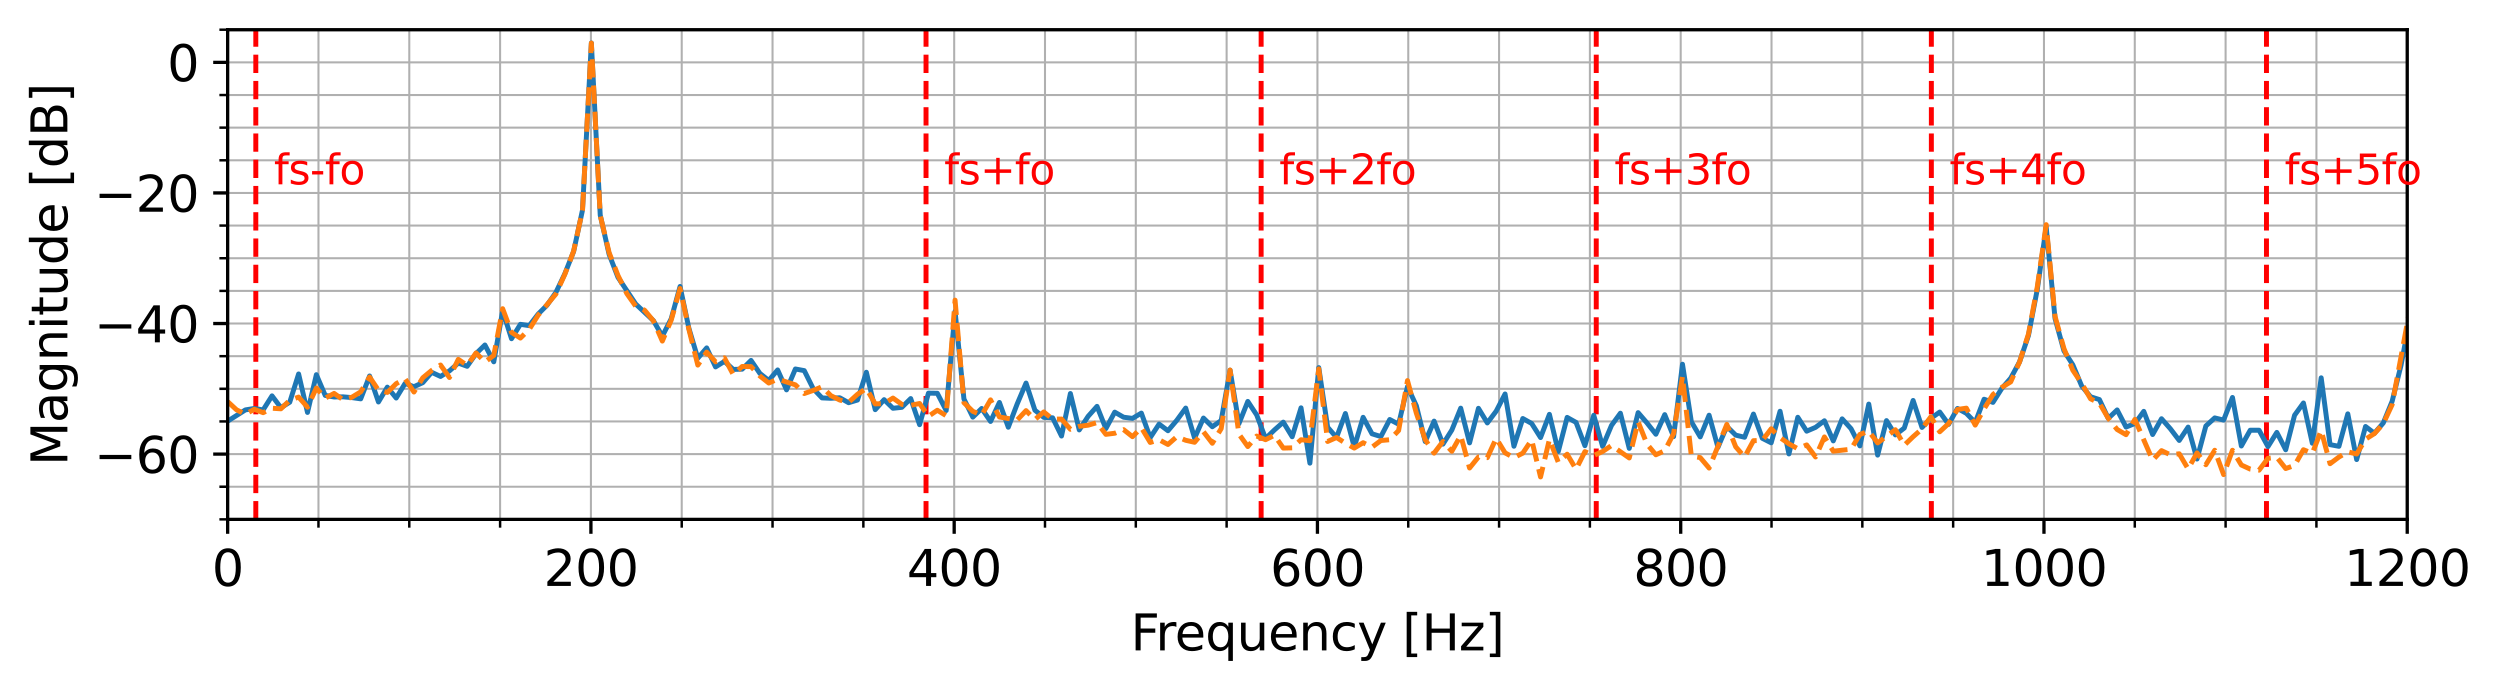 <?xml version="1.0" encoding="utf-8" standalone="no"?>
<!DOCTYPE svg PUBLIC "-//W3C//DTD SVG 1.1//EN"
  "http://www.w3.org/Graphics/SVG/1.1/DTD/svg11.dtd">
<svg xmlns:xlink="http://www.w3.org/1999/xlink" width="605.529pt" height="167.227pt" viewBox="0 0 605.529 167.227" xmlns="http://www.w3.org/2000/svg" version="1.1">
 <defs>
  <style type="text/css">*{stroke-linejoin: round; stroke-linecap: butt}</style>
 </defs>
 <g id="figure_1">
  <g id="patch_1">
   <path d="M 0 167.227 
L 605.529 167.227 
L 605.529 0 
L 0 0 
z
" style="fill: #ffffff"/>
  </g>
  <g id="axes_1">
   <g id="patch_2">
    <path d="M 55.139 125.8 
L 583.059 125.8 
L 583.059 7.2 
L 55.139 7.2 
z
" style="fill: #ffffff"/>
   </g>
   <g id="matplotlib.axis_1">
    <g id="xtick_1">
     <g id="line2d_1">
      <path d="M 55.139 125.8 
L 55.139 7.2 
" clip-path="url(#p6429cf2d68)" style="fill: none; stroke: #b0b0b0; stroke-width: 0.5; stroke-linecap: square"/>
     </g>
     <g id="line2d_2">
      <defs>
       <path id="m588769a117" d="M 0 0 
L 0 3.5 
" style="stroke: #000000; stroke-width: 0.8"/>
      </defs>
      <g>
       <use xlink:href="#m588769a117" x="55.139" y="125.8" style="stroke: #000000; stroke-width: 0.8"/>
      </g>
     </g>
     <g id="text_1">
      <!-- 0 -->
      <g transform="translate(51.322 141.918) scale(0.12 -0.12)">
       <defs>
        <path id="DejaVuSans-30" d="M 2034 4250 
Q 1547 4250 1301 3770 
Q 1056 3291 1056 2328 
Q 1056 1369 1301 889 
Q 1547 409 2034 409 
Q 2525 409 2770 889 
Q 3016 1369 3016 2328 
Q 3016 3291 2770 3770 
Q 2525 4250 2034 4250 
z
M 2034 4750 
Q 2819 4750 3233 4129 
Q 3647 3509 3647 2328 
Q 3647 1150 3233 529 
Q 2819 -91 2034 -91 
Q 1250 -91 836 529 
Q 422 1150 422 2328 
Q 422 3509 836 4129 
Q 1250 4750 2034 4750 
z
" transform="scale(0.016)"/>
       </defs>
       <use xlink:href="#DejaVuSans-30"/>
      </g>
     </g>
    </g>
    <g id="xtick_2">
     <g id="line2d_3">
      <path d="M 143.126 125.8 
L 143.126 7.2 
" clip-path="url(#p6429cf2d68)" style="fill: none; stroke: #b0b0b0; stroke-width: 0.5; stroke-linecap: square"/>
     </g>
     <g id="line2d_4">
      <g>
       <use xlink:href="#m588769a117" x="143.126" y="125.8" style="stroke: #000000; stroke-width: 0.8"/>
      </g>
     </g>
     <g id="text_2">
      <!-- 200 -->
      <g transform="translate(131.674 141.918) scale(0.12 -0.12)">
       <defs>
        <path id="DejaVuSans-32" d="M 1228 531 
L 3431 531 
L 3431 0 
L 469 0 
L 469 531 
Q 828 903 1448 1529 
Q 2069 2156 2228 2338 
Q 2531 2678 2651 2914 
Q 2772 3150 2772 3378 
Q 2772 3750 2511 3984 
Q 2250 4219 1831 4219 
Q 1534 4219 1204 4116 
Q 875 4013 500 3803 
L 500 4441 
Q 881 4594 1212 4672 
Q 1544 4750 1819 4750 
Q 2544 4750 2975 4387 
Q 3406 4025 3406 3419 
Q 3406 3131 3298 2873 
Q 3191 2616 2906 2266 
Q 2828 2175 2409 1742 
Q 1991 1309 1228 531 
z
" transform="scale(0.016)"/>
       </defs>
       <use xlink:href="#DejaVuSans-32"/>
       <use xlink:href="#DejaVuSans-30" x="63.623"/>
       <use xlink:href="#DejaVuSans-30" x="127.246"/>
      </g>
     </g>
    </g>
    <g id="xtick_3">
     <g id="line2d_5">
      <path d="M 231.113 125.8 
L 231.113 7.2 
" clip-path="url(#p6429cf2d68)" style="fill: none; stroke: #b0b0b0; stroke-width: 0.5; stroke-linecap: square"/>
     </g>
     <g id="line2d_6">
      <g>
       <use xlink:href="#m588769a117" x="231.113" y="125.8" style="stroke: #000000; stroke-width: 0.8"/>
      </g>
     </g>
     <g id="text_3">
      <!-- 400 -->
      <g transform="translate(219.66 141.918) scale(0.12 -0.12)">
       <defs>
        <path id="DejaVuSans-34" d="M 2419 4116 
L 825 1625 
L 2419 1625 
L 2419 4116 
z
M 2253 4666 
L 3047 4666 
L 3047 1625 
L 3713 1625 
L 3713 1100 
L 3047 1100 
L 3047 0 
L 2419 0 
L 2419 1100 
L 313 1100 
L 313 1709 
L 2253 4666 
z
" transform="scale(0.016)"/>
       </defs>
       <use xlink:href="#DejaVuSans-34"/>
       <use xlink:href="#DejaVuSans-30" x="63.623"/>
       <use xlink:href="#DejaVuSans-30" x="127.246"/>
      </g>
     </g>
    </g>
    <g id="xtick_4">
     <g id="line2d_7">
      <path d="M 319.099 125.8 
L 319.099 7.2 
" clip-path="url(#p6429cf2d68)" style="fill: none; stroke: #b0b0b0; stroke-width: 0.5; stroke-linecap: square"/>
     </g>
     <g id="line2d_8">
      <g>
       <use xlink:href="#m588769a117" x="319.099" y="125.8" style="stroke: #000000; stroke-width: 0.8"/>
      </g>
     </g>
     <g id="text_4">
      <!-- 600 -->
      <g transform="translate(307.647 141.918) scale(0.12 -0.12)">
       <defs>
        <path id="DejaVuSans-36" d="M 2113 2584 
Q 1688 2584 1439 2293 
Q 1191 2003 1191 1497 
Q 1191 994 1439 701 
Q 1688 409 2113 409 
Q 2538 409 2786 701 
Q 3034 994 3034 1497 
Q 3034 2003 2786 2293 
Q 2538 2584 2113 2584 
z
M 3366 4563 
L 3366 3988 
Q 3128 4100 2886 4159 
Q 2644 4219 2406 4219 
Q 1781 4219 1451 3797 
Q 1122 3375 1075 2522 
Q 1259 2794 1537 2939 
Q 1816 3084 2150 3084 
Q 2853 3084 3261 2657 
Q 3669 2231 3669 1497 
Q 3669 778 3244 343 
Q 2819 -91 2113 -91 
Q 1303 -91 875 529 
Q 447 1150 447 2328 
Q 447 3434 972 4092 
Q 1497 4750 2381 4750 
Q 2619 4750 2861 4703 
Q 3103 4656 3366 4563 
z
" transform="scale(0.016)"/>
       </defs>
       <use xlink:href="#DejaVuSans-36"/>
       <use xlink:href="#DejaVuSans-30" x="63.623"/>
       <use xlink:href="#DejaVuSans-30" x="127.246"/>
      </g>
     </g>
    </g>
    <g id="xtick_5">
     <g id="line2d_9">
      <path d="M 407.086 125.8 
L 407.086 7.2 
" clip-path="url(#p6429cf2d68)" style="fill: none; stroke: #b0b0b0; stroke-width: 0.5; stroke-linecap: square"/>
     </g>
     <g id="line2d_10">
      <g>
       <use xlink:href="#m588769a117" x="407.086" y="125.8" style="stroke: #000000; stroke-width: 0.8"/>
      </g>
     </g>
     <g id="text_5">
      <!-- 800 -->
      <g transform="translate(395.634 141.918) scale(0.12 -0.12)">
       <defs>
        <path id="DejaVuSans-38" d="M 2034 2216 
Q 1584 2216 1326 1975 
Q 1069 1734 1069 1313 
Q 1069 891 1326 650 
Q 1584 409 2034 409 
Q 2484 409 2743 651 
Q 3003 894 3003 1313 
Q 3003 1734 2745 1975 
Q 2488 2216 2034 2216 
z
M 1403 2484 
Q 997 2584 770 2862 
Q 544 3141 544 3541 
Q 544 4100 942 4425 
Q 1341 4750 2034 4750 
Q 2731 4750 3128 4425 
Q 3525 4100 3525 3541 
Q 3525 3141 3298 2862 
Q 3072 2584 2669 2484 
Q 3125 2378 3379 2068 
Q 3634 1759 3634 1313 
Q 3634 634 3220 271 
Q 2806 -91 2034 -91 
Q 1263 -91 848 271 
Q 434 634 434 1313 
Q 434 1759 690 2068 
Q 947 2378 1403 2484 
z
M 1172 3481 
Q 1172 3119 1398 2916 
Q 1625 2713 2034 2713 
Q 2441 2713 2670 2916 
Q 2900 3119 2900 3481 
Q 2900 3844 2670 4047 
Q 2441 4250 2034 4250 
Q 1625 4250 1398 4047 
Q 1172 3844 1172 3481 
z
" transform="scale(0.016)"/>
       </defs>
       <use xlink:href="#DejaVuSans-38"/>
       <use xlink:href="#DejaVuSans-30" x="63.623"/>
       <use xlink:href="#DejaVuSans-30" x="127.246"/>
      </g>
     </g>
    </g>
    <g id="xtick_6">
     <g id="line2d_11">
      <path d="M 495.073 125.8 
L 495.073 7.2 
" clip-path="url(#p6429cf2d68)" style="fill: none; stroke: #b0b0b0; stroke-width: 0.5; stroke-linecap: square"/>
     </g>
     <g id="line2d_12">
      <g>
       <use xlink:href="#m588769a117" x="495.073" y="125.8" style="stroke: #000000; stroke-width: 0.8"/>
      </g>
     </g>
     <g id="text_6">
      <!-- 1000 -->
      <g transform="translate(479.803 141.918) scale(0.12 -0.12)">
       <defs>
        <path id="DejaVuSans-31" d="M 794 531 
L 1825 531 
L 1825 4091 
L 703 3866 
L 703 4441 
L 1819 4666 
L 2450 4666 
L 2450 531 
L 3481 531 
L 3481 0 
L 794 0 
L 794 531 
z
" transform="scale(0.016)"/>
       </defs>
       <use xlink:href="#DejaVuSans-31"/>
       <use xlink:href="#DejaVuSans-30" x="63.623"/>
       <use xlink:href="#DejaVuSans-30" x="127.246"/>
       <use xlink:href="#DejaVuSans-30" x="190.869"/>
      </g>
     </g>
    </g>
    <g id="xtick_7">
     <g id="line2d_13">
      <path d="M 583.059 125.8 
L 583.059 7.2 
" clip-path="url(#p6429cf2d68)" style="fill: none; stroke: #b0b0b0; stroke-width: 0.5; stroke-linecap: square"/>
     </g>
     <g id="line2d_14">
      <g>
       <use xlink:href="#m588769a117" x="583.059" y="125.8" style="stroke: #000000; stroke-width: 0.8"/>
      </g>
     </g>
     <g id="text_7">
      <!-- 1200 -->
      <g transform="translate(567.789 141.918) scale(0.12 -0.12)">
       <use xlink:href="#DejaVuSans-31"/>
       <use xlink:href="#DejaVuSans-32" x="63.623"/>
       <use xlink:href="#DejaVuSans-30" x="127.246"/>
       <use xlink:href="#DejaVuSans-30" x="190.869"/>
      </g>
     </g>
    </g>
    <g id="xtick_8">
     <g id="line2d_15">
      <path d="M 77.136 125.8 
L 77.136 7.2 
" clip-path="url(#p6429cf2d68)" style="fill: none; stroke: #b0b0b0; stroke-width: 0.5; stroke-linecap: square"/>
     </g>
     <g id="line2d_16">
      <defs>
       <path id="m25298685c7" d="M 0 0 
L 0 2 
" style="stroke: #000000; stroke-width: 0.6"/>
      </defs>
      <g>
       <use xlink:href="#m25298685c7" x="77.136" y="125.8" style="stroke: #000000; stroke-width: 0.6"/>
      </g>
     </g>
    </g>
    <g id="xtick_9">
     <g id="line2d_17">
      <path d="M 99.133 125.8 
L 99.133 7.2 
" clip-path="url(#p6429cf2d68)" style="fill: none; stroke: #b0b0b0; stroke-width: 0.5; stroke-linecap: square"/>
     </g>
     <g id="line2d_18">
      <g>
       <use xlink:href="#m25298685c7" x="99.133" y="125.8" style="stroke: #000000; stroke-width: 0.6"/>
      </g>
     </g>
    </g>
    <g id="xtick_10">
     <g id="line2d_19">
      <path d="M 121.129 125.8 
L 121.129 7.2 
" clip-path="url(#p6429cf2d68)" style="fill: none; stroke: #b0b0b0; stroke-width: 0.5; stroke-linecap: square"/>
     </g>
     <g id="line2d_20">
      <g>
       <use xlink:href="#m25298685c7" x="121.129" y="125.8" style="stroke: #000000; stroke-width: 0.6"/>
      </g>
     </g>
    </g>
    <g id="xtick_11">
     <g id="line2d_21">
      <path d="M 165.123 125.8 
L 165.123 7.2 
" clip-path="url(#p6429cf2d68)" style="fill: none; stroke: #b0b0b0; stroke-width: 0.5; stroke-linecap: square"/>
     </g>
     <g id="line2d_22">
      <g>
       <use xlink:href="#m25298685c7" x="165.123" y="125.8" style="stroke: #000000; stroke-width: 0.6"/>
      </g>
     </g>
    </g>
    <g id="xtick_12">
     <g id="line2d_23">
      <path d="M 187.119 125.8 
L 187.119 7.2 
" clip-path="url(#p6429cf2d68)" style="fill: none; stroke: #b0b0b0; stroke-width: 0.5; stroke-linecap: square"/>
     </g>
     <g id="line2d_24">
      <g>
       <use xlink:href="#m25298685c7" x="187.119" y="125.8" style="stroke: #000000; stroke-width: 0.6"/>
      </g>
     </g>
    </g>
    <g id="xtick_13">
     <g id="line2d_25">
      <path d="M 209.116 125.8 
L 209.116 7.2 
" clip-path="url(#p6429cf2d68)" style="fill: none; stroke: #b0b0b0; stroke-width: 0.5; stroke-linecap: square"/>
     </g>
     <g id="line2d_26">
      <g>
       <use xlink:href="#m25298685c7" x="209.116" y="125.8" style="stroke: #000000; stroke-width: 0.6"/>
      </g>
     </g>
    </g>
    <g id="xtick_14">
     <g id="line2d_27">
      <path d="M 253.109 125.8 
L 253.109 7.2 
" clip-path="url(#p6429cf2d68)" style="fill: none; stroke: #b0b0b0; stroke-width: 0.5; stroke-linecap: square"/>
     </g>
     <g id="line2d_28">
      <g>
       <use xlink:href="#m25298685c7" x="253.109" y="125.8" style="stroke: #000000; stroke-width: 0.6"/>
      </g>
     </g>
    </g>
    <g id="xtick_15">
     <g id="line2d_29">
      <path d="M 275.106 125.8 
L 275.106 7.2 
" clip-path="url(#p6429cf2d68)" style="fill: none; stroke: #b0b0b0; stroke-width: 0.5; stroke-linecap: square"/>
     </g>
     <g id="line2d_30">
      <g>
       <use xlink:href="#m25298685c7" x="275.106" y="125.8" style="stroke: #000000; stroke-width: 0.6"/>
      </g>
     </g>
    </g>
    <g id="xtick_16">
     <g id="line2d_31">
      <path d="M 297.103 125.8 
L 297.103 7.2 
" clip-path="url(#p6429cf2d68)" style="fill: none; stroke: #b0b0b0; stroke-width: 0.5; stroke-linecap: square"/>
     </g>
     <g id="line2d_32">
      <g>
       <use xlink:href="#m25298685c7" x="297.103" y="125.8" style="stroke: #000000; stroke-width: 0.6"/>
      </g>
     </g>
    </g>
    <g id="xtick_17">
     <g id="line2d_33">
      <path d="M 341.096 125.8 
L 341.096 7.2 
" clip-path="url(#p6429cf2d68)" style="fill: none; stroke: #b0b0b0; stroke-width: 0.5; stroke-linecap: square"/>
     </g>
     <g id="line2d_34">
      <g>
       <use xlink:href="#m25298685c7" x="341.096" y="125.8" style="stroke: #000000; stroke-width: 0.6"/>
      </g>
     </g>
    </g>
    <g id="xtick_18">
     <g id="line2d_35">
      <path d="M 363.093 125.8 
L 363.093 7.2 
" clip-path="url(#p6429cf2d68)" style="fill: none; stroke: #b0b0b0; stroke-width: 0.5; stroke-linecap: square"/>
     </g>
     <g id="line2d_36">
      <g>
       <use xlink:href="#m25298685c7" x="363.093" y="125.8" style="stroke: #000000; stroke-width: 0.6"/>
      </g>
     </g>
    </g>
    <g id="xtick_19">
     <g id="line2d_37">
      <path d="M 385.089 125.8 
L 385.089 7.2 
" clip-path="url(#p6429cf2d68)" style="fill: none; stroke: #b0b0b0; stroke-width: 0.5; stroke-linecap: square"/>
     </g>
     <g id="line2d_38">
      <g>
       <use xlink:href="#m25298685c7" x="385.089" y="125.8" style="stroke: #000000; stroke-width: 0.6"/>
      </g>
     </g>
    </g>
    <g id="xtick_20">
     <g id="line2d_39">
      <path d="M 429.083 125.8 
L 429.083 7.2 
" clip-path="url(#p6429cf2d68)" style="fill: none; stroke: #b0b0b0; stroke-width: 0.5; stroke-linecap: square"/>
     </g>
     <g id="line2d_40">
      <g>
       <use xlink:href="#m25298685c7" x="429.083" y="125.8" style="stroke: #000000; stroke-width: 0.6"/>
      </g>
     </g>
    </g>
    <g id="xtick_21">
     <g id="line2d_41">
      <path d="M 451.079 125.8 
L 451.079 7.2 
" clip-path="url(#p6429cf2d68)" style="fill: none; stroke: #b0b0b0; stroke-width: 0.5; stroke-linecap: square"/>
     </g>
     <g id="line2d_42">
      <g>
       <use xlink:href="#m25298685c7" x="451.079" y="125.8" style="stroke: #000000; stroke-width: 0.6"/>
      </g>
     </g>
    </g>
    <g id="xtick_22">
     <g id="line2d_43">
      <path d="M 473.076 125.8 
L 473.076 7.2 
" clip-path="url(#p6429cf2d68)" style="fill: none; stroke: #b0b0b0; stroke-width: 0.5; stroke-linecap: square"/>
     </g>
     <g id="line2d_44">
      <g>
       <use xlink:href="#m25298685c7" x="473.076" y="125.8" style="stroke: #000000; stroke-width: 0.6"/>
      </g>
     </g>
    </g>
    <g id="xtick_23">
     <g id="line2d_45">
      <path d="M 517.069 125.8 
L 517.069 7.2 
" clip-path="url(#p6429cf2d68)" style="fill: none; stroke: #b0b0b0; stroke-width: 0.5; stroke-linecap: square"/>
     </g>
     <g id="line2d_46">
      <g>
       <use xlink:href="#m25298685c7" x="517.069" y="125.8" style="stroke: #000000; stroke-width: 0.6"/>
      </g>
     </g>
    </g>
    <g id="xtick_24">
     <g id="line2d_47">
      <path d="M 539.066 125.8 
L 539.066 7.2 
" clip-path="url(#p6429cf2d68)" style="fill: none; stroke: #b0b0b0; stroke-width: 0.5; stroke-linecap: square"/>
     </g>
     <g id="line2d_48">
      <g>
       <use xlink:href="#m25298685c7" x="539.066" y="125.8" style="stroke: #000000; stroke-width: 0.6"/>
      </g>
     </g>
    </g>
    <g id="xtick_25">
     <g id="line2d_49">
      <path d="M 561.063 125.8 
L 561.063 7.2 
" clip-path="url(#p6429cf2d68)" style="fill: none; stroke: #b0b0b0; stroke-width: 0.5; stroke-linecap: square"/>
     </g>
     <g id="line2d_50">
      <g>
       <use xlink:href="#m25298685c7" x="561.063" y="125.8" style="stroke: #000000; stroke-width: 0.6"/>
      </g>
     </g>
    </g>
    <g id="text_8">
     <!-- Frequency [Hz] -->
     <g transform="translate(273.854 157.532) scale(0.12 -0.12)">
      <defs>
       <path id="DejaVuSans-46" d="M 628 4666 
L 3309 4666 
L 3309 4134 
L 1259 4134 
L 1259 2759 
L 3109 2759 
L 3109 2228 
L 1259 2228 
L 1259 0 
L 628 0 
L 628 4666 
z
" transform="scale(0.016)"/>
       <path id="DejaVuSans-72" d="M 2631 2963 
Q 2534 3019 2420 3045 
Q 2306 3072 2169 3072 
Q 1681 3072 1420 2755 
Q 1159 2438 1159 1844 
L 1159 0 
L 581 0 
L 581 3500 
L 1159 3500 
L 1159 2956 
Q 1341 3275 1631 3429 
Q 1922 3584 2338 3584 
Q 2397 3584 2469 3576 
Q 2541 3569 2628 3553 
L 2631 2963 
z
" transform="scale(0.016)"/>
       <path id="DejaVuSans-65" d="M 3597 1894 
L 3597 1613 
L 953 1613 
Q 991 1019 1311 708 
Q 1631 397 2203 397 
Q 2534 397 2845 478 
Q 3156 559 3463 722 
L 3463 178 
Q 3153 47 2828 -22 
Q 2503 -91 2169 -91 
Q 1331 -91 842 396 
Q 353 884 353 1716 
Q 353 2575 817 3079 
Q 1281 3584 2069 3584 
Q 2775 3584 3186 3129 
Q 3597 2675 3597 1894 
z
M 3022 2063 
Q 3016 2534 2758 2815 
Q 2500 3097 2075 3097 
Q 1594 3097 1305 2825 
Q 1016 2553 972 2059 
L 3022 2063 
z
" transform="scale(0.016)"/>
       <path id="DejaVuSans-71" d="M 947 1747 
Q 947 1113 1208 752 
Q 1469 391 1925 391 
Q 2381 391 2643 752 
Q 2906 1113 2906 1747 
Q 2906 2381 2643 2742 
Q 2381 3103 1925 3103 
Q 1469 3103 1208 2742 
Q 947 2381 947 1747 
z
M 2906 525 
Q 2725 213 2448 61 
Q 2172 -91 1784 -91 
Q 1150 -91 751 415 
Q 353 922 353 1747 
Q 353 2572 751 3078 
Q 1150 3584 1784 3584 
Q 2172 3584 2448 3432 
Q 2725 3281 2906 2969 
L 2906 3500 
L 3481 3500 
L 3481 -1331 
L 2906 -1331 
L 2906 525 
z
" transform="scale(0.016)"/>
       <path id="DejaVuSans-75" d="M 544 1381 
L 544 3500 
L 1119 3500 
L 1119 1403 
Q 1119 906 1312 657 
Q 1506 409 1894 409 
Q 2359 409 2629 706 
Q 2900 1003 2900 1516 
L 2900 3500 
L 3475 3500 
L 3475 0 
L 2900 0 
L 2900 538 
Q 2691 219 2414 64 
Q 2138 -91 1772 -91 
Q 1169 -91 856 284 
Q 544 659 544 1381 
z
M 1991 3584 
L 1991 3584 
z
" transform="scale(0.016)"/>
       <path id="DejaVuSans-6e" d="M 3513 2113 
L 3513 0 
L 2938 0 
L 2938 2094 
Q 2938 2591 2744 2837 
Q 2550 3084 2163 3084 
Q 1697 3084 1428 2787 
Q 1159 2491 1159 1978 
L 1159 0 
L 581 0 
L 581 3500 
L 1159 3500 
L 1159 2956 
Q 1366 3272 1645 3428 
Q 1925 3584 2291 3584 
Q 2894 3584 3203 3211 
Q 3513 2838 3513 2113 
z
" transform="scale(0.016)"/>
       <path id="DejaVuSans-63" d="M 3122 3366 
L 3122 2828 
Q 2878 2963 2633 3030 
Q 2388 3097 2138 3097 
Q 1578 3097 1268 2742 
Q 959 2388 959 1747 
Q 959 1106 1268 751 
Q 1578 397 2138 397 
Q 2388 397 2633 464 
Q 2878 531 3122 666 
L 3122 134 
Q 2881 22 2623 -34 
Q 2366 -91 2075 -91 
Q 1284 -91 818 406 
Q 353 903 353 1747 
Q 353 2603 823 3093 
Q 1294 3584 2113 3584 
Q 2378 3584 2631 3529 
Q 2884 3475 3122 3366 
z
" transform="scale(0.016)"/>
       <path id="DejaVuSans-79" d="M 2059 -325 
Q 1816 -950 1584 -1140 
Q 1353 -1331 966 -1331 
L 506 -1331 
L 506 -850 
L 844 -850 
Q 1081 -850 1212 -737 
Q 1344 -625 1503 -206 
L 1606 56 
L 191 3500 
L 800 3500 
L 1894 763 
L 2988 3500 
L 3597 3500 
L 2059 -325 
z
" transform="scale(0.016)"/>
       <path id="DejaVuSans-20" transform="scale(0.016)"/>
       <path id="DejaVuSans-5b" d="M 550 4863 
L 1875 4863 
L 1875 4416 
L 1125 4416 
L 1125 -397 
L 1875 -397 
L 1875 -844 
L 550 -844 
L 550 4863 
z
" transform="scale(0.016)"/>
       <path id="DejaVuSans-48" d="M 628 4666 
L 1259 4666 
L 1259 2753 
L 3553 2753 
L 3553 4666 
L 4184 4666 
L 4184 0 
L 3553 0 
L 3553 2222 
L 1259 2222 
L 1259 0 
L 628 0 
L 628 4666 
z
" transform="scale(0.016)"/>
       <path id="DejaVuSans-7a" d="M 353 3500 
L 3084 3500 
L 3084 2975 
L 922 459 
L 3084 459 
L 3084 0 
L 275 0 
L 275 525 
L 2438 3041 
L 353 3041 
L 353 3500 
z
" transform="scale(0.016)"/>
       <path id="DejaVuSans-5d" d="M 1947 4863 
L 1947 -844 
L 622 -844 
L 622 -397 
L 1369 -397 
L 1369 4416 
L 622 4416 
L 622 4863 
L 1947 4863 
z
" transform="scale(0.016)"/>
      </defs>
      <use xlink:href="#DejaVuSans-46"/>
      <use xlink:href="#DejaVuSans-72" x="50.27"/>
      <use xlink:href="#DejaVuSans-65" x="89.133"/>
      <use xlink:href="#DejaVuSans-71" x="150.656"/>
      <use xlink:href="#DejaVuSans-75" x="214.133"/>
      <use xlink:href="#DejaVuSans-65" x="277.512"/>
      <use xlink:href="#DejaVuSans-6e" x="339.035"/>
      <use xlink:href="#DejaVuSans-63" x="402.414"/>
      <use xlink:href="#DejaVuSans-79" x="457.395"/>
      <use xlink:href="#DejaVuSans-20" x="516.574"/>
      <use xlink:href="#DejaVuSans-5b" x="548.361"/>
      <use xlink:href="#DejaVuSans-48" x="587.375"/>
      <use xlink:href="#DejaVuSans-7a" x="662.57"/>
      <use xlink:href="#DejaVuSans-5d" x="715.061"/>
     </g>
    </g>
   </g>
   <g id="matplotlib.axis_2">
    <g id="ytick_1">
     <g id="line2d_51">
      <path d="M 55.139 109.987 
L 583.059 109.987 
" clip-path="url(#p6429cf2d68)" style="fill: none; stroke: #b0b0b0; stroke-width: 0.5; stroke-linecap: square"/>
     </g>
     <g id="line2d_52">
      <defs>
       <path id="mc5a04feed8" d="M 0 0 
L -3.5 0 
" style="stroke: #000000; stroke-width: 0.8"/>
      </defs>
      <g>
       <use xlink:href="#mc5a04feed8" x="55.139" y="109.987" style="stroke: #000000; stroke-width: 0.8"/>
      </g>
     </g>
     <g id="text_9">
      <!-- −60 -->
      <g transform="translate(22.814 114.546) scale(0.12 -0.12)">
       <defs>
        <path id="DejaVuSans-2212" d="M 678 2272 
L 4684 2272 
L 4684 1741 
L 678 1741 
L 678 2272 
z
" transform="scale(0.016)"/>
       </defs>
       <use xlink:href="#DejaVuSans-2212"/>
       <use xlink:href="#DejaVuSans-36" x="83.789"/>
       <use xlink:href="#DejaVuSans-30" x="147.412"/>
      </g>
     </g>
    </g>
    <g id="ytick_2">
     <g id="line2d_53">
      <path d="M 55.139 78.36 
L 583.059 78.36 
" clip-path="url(#p6429cf2d68)" style="fill: none; stroke: #b0b0b0; stroke-width: 0.5; stroke-linecap: square"/>
     </g>
     <g id="line2d_54">
      <g>
       <use xlink:href="#mc5a04feed8" x="55.139" y="78.36" style="stroke: #000000; stroke-width: 0.8"/>
      </g>
     </g>
     <g id="text_10">
      <!-- −40 -->
      <g transform="translate(22.814 82.919) scale(0.12 -0.12)">
       <use xlink:href="#DejaVuSans-2212"/>
       <use xlink:href="#DejaVuSans-34" x="83.789"/>
       <use xlink:href="#DejaVuSans-30" x="147.412"/>
      </g>
     </g>
    </g>
    <g id="ytick_3">
     <g id="line2d_55">
      <path d="M 55.139 46.733 
L 583.059 46.733 
" clip-path="url(#p6429cf2d68)" style="fill: none; stroke: #b0b0b0; stroke-width: 0.5; stroke-linecap: square"/>
     </g>
     <g id="line2d_56">
      <g>
       <use xlink:href="#mc5a04feed8" x="55.139" y="46.733" style="stroke: #000000; stroke-width: 0.8"/>
      </g>
     </g>
     <g id="text_11">
      <!-- −20 -->
      <g transform="translate(22.814 51.292) scale(0.12 -0.12)">
       <use xlink:href="#DejaVuSans-2212"/>
       <use xlink:href="#DejaVuSans-32" x="83.789"/>
       <use xlink:href="#DejaVuSans-30" x="147.412"/>
      </g>
     </g>
    </g>
    <g id="ytick_4">
     <g id="line2d_57">
      <path d="M 55.139 15.107 
L 583.059 15.107 
" clip-path="url(#p6429cf2d68)" style="fill: none; stroke: #b0b0b0; stroke-width: 0.5; stroke-linecap: square"/>
     </g>
     <g id="line2d_58">
      <g>
       <use xlink:href="#mc5a04feed8" x="55.139" y="15.107" style="stroke: #000000; stroke-width: 0.8"/>
      </g>
     </g>
     <g id="text_12">
      <!-- 0 -->
      <g transform="translate(40.504 19.666) scale(0.12 -0.12)">
       <use xlink:href="#DejaVuSans-30"/>
      </g>
     </g>
    </g>
    <g id="ytick_5">
     <g id="line2d_59">
      <path d="M 55.139 125.8 
L 583.059 125.8 
" clip-path="url(#p6429cf2d68)" style="fill: none; stroke: #b0b0b0; stroke-width: 0.5; stroke-linecap: square"/>
     </g>
     <g id="line2d_60">
      <defs>
       <path id="mbda1f03f23" d="M 0 0 
L -2 0 
" style="stroke: #000000; stroke-width: 0.6"/>
      </defs>
      <g>
       <use xlink:href="#mbda1f03f23" x="55.139" y="125.8" style="stroke: #000000; stroke-width: 0.6"/>
      </g>
     </g>
    </g>
    <g id="ytick_6">
     <g id="line2d_61">
      <path d="M 55.139 117.893 
L 583.059 117.893 
" clip-path="url(#p6429cf2d68)" style="fill: none; stroke: #b0b0b0; stroke-width: 0.5; stroke-linecap: square"/>
     </g>
     <g id="line2d_62">
      <g>
       <use xlink:href="#mbda1f03f23" x="55.139" y="117.893" style="stroke: #000000; stroke-width: 0.6"/>
      </g>
     </g>
    </g>
    <g id="ytick_7">
     <g id="line2d_63">
      <path d="M 55.139 102.08 
L 583.059 102.08 
" clip-path="url(#p6429cf2d68)" style="fill: none; stroke: #b0b0b0; stroke-width: 0.5; stroke-linecap: square"/>
     </g>
     <g id="line2d_64">
      <g>
       <use xlink:href="#mbda1f03f23" x="55.139" y="102.08" style="stroke: #000000; stroke-width: 0.6"/>
      </g>
     </g>
    </g>
    <g id="ytick_8">
     <g id="line2d_65">
      <path d="M 55.139 94.173 
L 583.059 94.173 
" clip-path="url(#p6429cf2d68)" style="fill: none; stroke: #b0b0b0; stroke-width: 0.5; stroke-linecap: square"/>
     </g>
     <g id="line2d_66">
      <g>
       <use xlink:href="#mbda1f03f23" x="55.139" y="94.173" style="stroke: #000000; stroke-width: 0.6"/>
      </g>
     </g>
    </g>
    <g id="ytick_9">
     <g id="line2d_67">
      <path d="M 55.139 86.267 
L 583.059 86.267 
" clip-path="url(#p6429cf2d68)" style="fill: none; stroke: #b0b0b0; stroke-width: 0.5; stroke-linecap: square"/>
     </g>
     <g id="line2d_68">
      <g>
       <use xlink:href="#mbda1f03f23" x="55.139" y="86.267" style="stroke: #000000; stroke-width: 0.6"/>
      </g>
     </g>
    </g>
    <g id="ytick_10">
     <g id="line2d_69">
      <path d="M 55.139 70.453 
L 583.059 70.453 
" clip-path="url(#p6429cf2d68)" style="fill: none; stroke: #b0b0b0; stroke-width: 0.5; stroke-linecap: square"/>
     </g>
     <g id="line2d_70">
      <g>
       <use xlink:href="#mbda1f03f23" x="55.139" y="70.453" style="stroke: #000000; stroke-width: 0.6"/>
      </g>
     </g>
    </g>
    <g id="ytick_11">
     <g id="line2d_71">
      <path d="M 55.139 62.547 
L 583.059 62.547 
" clip-path="url(#p6429cf2d68)" style="fill: none; stroke: #b0b0b0; stroke-width: 0.5; stroke-linecap: square"/>
     </g>
     <g id="line2d_72">
      <g>
       <use xlink:href="#mbda1f03f23" x="55.139" y="62.547" style="stroke: #000000; stroke-width: 0.6"/>
      </g>
     </g>
    </g>
    <g id="ytick_12">
     <g id="line2d_73">
      <path d="M 55.139 54.64 
L 583.059 54.64 
" clip-path="url(#p6429cf2d68)" style="fill: none; stroke: #b0b0b0; stroke-width: 0.5; stroke-linecap: square"/>
     </g>
     <g id="line2d_74">
      <g>
       <use xlink:href="#mbda1f03f23" x="55.139" y="54.64" style="stroke: #000000; stroke-width: 0.6"/>
      </g>
     </g>
    </g>
    <g id="ytick_13">
     <g id="line2d_75">
      <path d="M 55.139 38.827 
L 583.059 38.827 
" clip-path="url(#p6429cf2d68)" style="fill: none; stroke: #b0b0b0; stroke-width: 0.5; stroke-linecap: square"/>
     </g>
     <g id="line2d_76">
      <g>
       <use xlink:href="#mbda1f03f23" x="55.139" y="38.827" style="stroke: #000000; stroke-width: 0.6"/>
      </g>
     </g>
    </g>
    <g id="ytick_14">
     <g id="line2d_77">
      <path d="M 55.139 30.92 
L 583.059 30.92 
" clip-path="url(#p6429cf2d68)" style="fill: none; stroke: #b0b0b0; stroke-width: 0.5; stroke-linecap: square"/>
     </g>
     <g id="line2d_78">
      <g>
       <use xlink:href="#mbda1f03f23" x="55.139" y="30.92" style="stroke: #000000; stroke-width: 0.6"/>
      </g>
     </g>
    </g>
    <g id="ytick_15">
     <g id="line2d_79">
      <path d="M 55.139 23.013 
L 583.059 23.013 
" clip-path="url(#p6429cf2d68)" style="fill: none; stroke: #b0b0b0; stroke-width: 0.5; stroke-linecap: square"/>
     </g>
     <g id="line2d_80">
      <g>
       <use xlink:href="#mbda1f03f23" x="55.139" y="23.013" style="stroke: #000000; stroke-width: 0.6"/>
      </g>
     </g>
    </g>
    <g id="ytick_16">
     <g id="line2d_81">
      <path d="M 55.139 7.2 
L 583.059 7.2 
" clip-path="url(#p6429cf2d68)" style="fill: none; stroke: #b0b0b0; stroke-width: 0.5; stroke-linecap: square"/>
     </g>
     <g id="line2d_82">
      <g>
       <use xlink:href="#mbda1f03f23" x="55.139" y="7.2" style="stroke: #000000; stroke-width: 0.6"/>
      </g>
     </g>
    </g>
    <g id="text_13">
     <!-- Magnitude [dB] -->
     <g transform="translate(16.318 112.802) rotate(-90) scale(0.12 -0.12)">
      <defs>
       <path id="DejaVuSans-4d" d="M 628 4666 
L 1569 4666 
L 2759 1491 
L 3956 4666 
L 4897 4666 
L 4897 0 
L 4281 0 
L 4281 4097 
L 3078 897 
L 2444 897 
L 1241 4097 
L 1241 0 
L 628 0 
L 628 4666 
z
" transform="scale(0.016)"/>
       <path id="DejaVuSans-61" d="M 2194 1759 
Q 1497 1759 1228 1600 
Q 959 1441 959 1056 
Q 959 750 1161 570 
Q 1363 391 1709 391 
Q 2188 391 2477 730 
Q 2766 1069 2766 1631 
L 2766 1759 
L 2194 1759 
z
M 3341 1997 
L 3341 0 
L 2766 0 
L 2766 531 
Q 2569 213 2275 61 
Q 1981 -91 1556 -91 
Q 1019 -91 701 211 
Q 384 513 384 1019 
Q 384 1609 779 1909 
Q 1175 2209 1959 2209 
L 2766 2209 
L 2766 2266 
Q 2766 2663 2505 2880 
Q 2244 3097 1772 3097 
Q 1472 3097 1187 3025 
Q 903 2953 641 2809 
L 641 3341 
Q 956 3463 1253 3523 
Q 1550 3584 1831 3584 
Q 2591 3584 2966 3190 
Q 3341 2797 3341 1997 
z
" transform="scale(0.016)"/>
       <path id="DejaVuSans-67" d="M 2906 1791 
Q 2906 2416 2648 2759 
Q 2391 3103 1925 3103 
Q 1463 3103 1205 2759 
Q 947 2416 947 1791 
Q 947 1169 1205 825 
Q 1463 481 1925 481 
Q 2391 481 2648 825 
Q 2906 1169 2906 1791 
z
M 3481 434 
Q 3481 -459 3084 -895 
Q 2688 -1331 1869 -1331 
Q 1566 -1331 1297 -1286 
Q 1028 -1241 775 -1147 
L 775 -588 
Q 1028 -725 1275 -790 
Q 1522 -856 1778 -856 
Q 2344 -856 2625 -561 
Q 2906 -266 2906 331 
L 2906 616 
Q 2728 306 2450 153 
Q 2172 0 1784 0 
Q 1141 0 747 490 
Q 353 981 353 1791 
Q 353 2603 747 3093 
Q 1141 3584 1784 3584 
Q 2172 3584 2450 3431 
Q 2728 3278 2906 2969 
L 2906 3500 
L 3481 3500 
L 3481 434 
z
" transform="scale(0.016)"/>
       <path id="DejaVuSans-69" d="M 603 3500 
L 1178 3500 
L 1178 0 
L 603 0 
L 603 3500 
z
M 603 4863 
L 1178 4863 
L 1178 4134 
L 603 4134 
L 603 4863 
z
" transform="scale(0.016)"/>
       <path id="DejaVuSans-74" d="M 1172 4494 
L 1172 3500 
L 2356 3500 
L 2356 3053 
L 1172 3053 
L 1172 1153 
Q 1172 725 1289 603 
Q 1406 481 1766 481 
L 2356 481 
L 2356 0 
L 1766 0 
Q 1100 0 847 248 
Q 594 497 594 1153 
L 594 3053 
L 172 3053 
L 172 3500 
L 594 3500 
L 594 4494 
L 1172 4494 
z
" transform="scale(0.016)"/>
       <path id="DejaVuSans-64" d="M 2906 2969 
L 2906 4863 
L 3481 4863 
L 3481 0 
L 2906 0 
L 2906 525 
Q 2725 213 2448 61 
Q 2172 -91 1784 -91 
Q 1150 -91 751 415 
Q 353 922 353 1747 
Q 353 2572 751 3078 
Q 1150 3584 1784 3584 
Q 2172 3584 2448 3432 
Q 2725 3281 2906 2969 
z
M 947 1747 
Q 947 1113 1208 752 
Q 1469 391 1925 391 
Q 2381 391 2643 752 
Q 2906 1113 2906 1747 
Q 2906 2381 2643 2742 
Q 2381 3103 1925 3103 
Q 1469 3103 1208 2742 
Q 947 2381 947 1747 
z
" transform="scale(0.016)"/>
       <path id="DejaVuSans-42" d="M 1259 2228 
L 1259 519 
L 2272 519 
Q 2781 519 3026 730 
Q 3272 941 3272 1375 
Q 3272 1813 3026 2020 
Q 2781 2228 2272 2228 
L 1259 2228 
z
M 1259 4147 
L 1259 2741 
L 2194 2741 
Q 2656 2741 2882 2914 
Q 3109 3088 3109 3444 
Q 3109 3797 2882 3972 
Q 2656 4147 2194 4147 
L 1259 4147 
z
M 628 4666 
L 2241 4666 
Q 2963 4666 3353 4366 
Q 3744 4066 3744 3513 
Q 3744 3084 3544 2831 
Q 3344 2578 2956 2516 
Q 3422 2416 3680 2098 
Q 3938 1781 3938 1306 
Q 3938 681 3513 340 
Q 3088 0 2303 0 
L 628 0 
L 628 4666 
z
" transform="scale(0.016)"/>
      </defs>
      <use xlink:href="#DejaVuSans-4d"/>
      <use xlink:href="#DejaVuSans-61" x="86.279"/>
      <use xlink:href="#DejaVuSans-67" x="147.559"/>
      <use xlink:href="#DejaVuSans-6e" x="211.035"/>
      <use xlink:href="#DejaVuSans-69" x="274.414"/>
      <use xlink:href="#DejaVuSans-74" x="302.197"/>
      <use xlink:href="#DejaVuSans-75" x="341.406"/>
      <use xlink:href="#DejaVuSans-64" x="404.785"/>
      <use xlink:href="#DejaVuSans-65" x="468.262"/>
      <use xlink:href="#DejaVuSans-20" x="529.785"/>
      <use xlink:href="#DejaVuSans-5b" x="561.572"/>
      <use xlink:href="#DejaVuSans-64" x="600.586"/>
      <use xlink:href="#DejaVuSans-42" x="664.062"/>
      <use xlink:href="#DejaVuSans-5d" x="732.666"/>
     </g>
    </g>
   </g>
   <g id="line2d_83">
    <path d="M 61.958 125.8 
L 61.958 7.2 
" clip-path="url(#p6429cf2d68)" style="fill: none; stroke-dasharray: 4.44,1.92; stroke-dashoffset: 0; stroke: #ff0000; stroke-width: 1.2"/>
   </g>
   <g id="line2d_84">
    <path d="M 224.294 125.8 
L 224.294 7.2 
" clip-path="url(#p6429cf2d68)" style="fill: none; stroke-dasharray: 4.44,1.92; stroke-dashoffset: 0; stroke: #ff0000; stroke-width: 1.2"/>
   </g>
   <g id="line2d_85">
    <path d="M 305.461 125.8 
L 305.461 7.2 
" clip-path="url(#p6429cf2d68)" style="fill: none; stroke-dasharray: 4.44,1.92; stroke-dashoffset: 0; stroke: #ff0000; stroke-width: 1.2"/>
   </g>
   <g id="line2d_86">
    <path d="M 386.629 125.8 
L 386.629 7.2 
" clip-path="url(#p6429cf2d68)" style="fill: none; stroke-dasharray: 4.44,1.92; stroke-dashoffset: 0; stroke: #ff0000; stroke-width: 1.2"/>
   </g>
   <g id="line2d_87">
    <path d="M 467.797 125.8 
L 467.797 7.2 
" clip-path="url(#p6429cf2d68)" style="fill: none; stroke-dasharray: 4.44,1.92; stroke-dashoffset: 0; stroke: #ff0000; stroke-width: 1.2"/>
   </g>
   <g id="line2d_88">
    <path d="M 548.965 125.8 
L 548.965 7.2 
" clip-path="url(#p6429cf2d68)" style="fill: none; stroke-dasharray: 4.44,1.92; stroke-dashoffset: 0; stroke: #ff0000; stroke-width: 1.2"/>
   </g>
   <g id="line2d_89">
    <path d="M 55.139 102.006 
L 59.437 99.283 
L 61.585 98.935 
L 63.734 99.286 
L 65.883 95.882 
L 68.031 98.736 
L 70.18 97.418 
L 72.328 90.579 
L 74.477 99.896 
L 76.626 90.751 
L 78.774 95.775 
L 80.923 96.154 
L 83.072 96.118 
L 85.22 96.303 
L 87.369 96.606 
L 89.518 91.066 
L 91.666 97.364 
L 93.815 93.77 
L 95.963 96.409 
L 98.112 92.881 
L 100.261 93.661 
L 102.409 92.677 
L 104.558 90.178 
L 106.707 91.18 
L 108.855 89.836 
L 111.004 87.944 
L 113.153 88.722 
L 115.301 85.653 
L 117.45 83.562 
L 119.598 87.633 
L 121.747 75.288 
L 123.896 82.042 
L 126.044 78.556 
L 128.193 78.877 
L 130.342 76.079 
L 132.49 73.924 
L 134.639 70.835 
L 136.788 66.348 
L 138.936 60.92 
L 141.085 50.902 
L 143.233 10.422 
L 145.382 52.106 
L 147.531 61.601 
L 149.679 67.169 
L 153.977 73.639 
L 158.274 77.673 
L 160.423 81.422 
L 162.571 77.204 
L 164.72 69.385 
L 166.868 79.563 
L 169.017 86.766 
L 171.166 84.265 
L 173.314 88.871 
L 175.463 87.536 
L 177.612 89.479 
L 179.76 89.417 
L 181.909 87.298 
L 184.058 90.454 
L 186.206 92.15 
L 188.355 89.603 
L 190.503 94.428 
L 192.652 89.373 
L 194.801 89.77 
L 196.949 94.112 
L 199.098 96.377 
L 201.247 96.471 
L 203.395 96.341 
L 205.544 97.539 
L 207.693 96.895 
L 209.841 90.163 
L 211.99 99.225 
L 214.138 96.803 
L 216.287 98.889 
L 218.436 98.658 
L 220.584 96.538 
L 222.733 102.862 
L 224.882 95.224 
L 227.03 95.259 
L 229.179 99.43 
L 231.328 75.416 
L 233.476 96.635 
L 235.625 101.035 
L 237.773 98.939 
L 239.922 102.08 
L 242.071 97.481 
L 244.219 103.48 
L 246.368 97.854 
L 248.517 92.786 
L 250.665 99.358 
L 252.814 101.09 
L 254.963 101.199 
L 257.111 105.613 
L 259.26 95.317 
L 261.408 104.13 
L 263.557 100.835 
L 265.706 98.426 
L 267.854 103.808 
L 270.003 99.826 
L 272.152 101.054 
L 274.3 101.339 
L 276.449 100.058 
L 278.598 105.999 
L 280.746 102.719 
L 282.895 104.33 
L 285.043 101.792 
L 287.192 98.841 
L 289.341 106.112 
L 291.489 101.259 
L 293.638 103.362 
L 295.787 101.854 
L 297.935 89.662 
L 300.084 102.62 
L 302.233 97.229 
L 304.381 100.503 
L 306.53 106.215 
L 308.678 104.142 
L 310.827 102.249 
L 312.976 105.787 
L 315.124 98.782 
L 317.273 112.182 
L 319.422 89.045 
L 321.57 103.479 
L 323.719 105.959 
L 325.868 100.161 
L 328.016 108.289 
L 330.165 101.079 
L 332.313 105.07 
L 334.462 105.74 
L 336.611 101.609 
L 338.759 102.752 
L 340.908 93.639 
L 343.057 98.28 
L 345.205 106.945 
L 347.354 102 
L 349.503 107.57 
L 351.651 104.161 
L 353.8 98.862 
L 355.948 107.269 
L 358.097 98.899 
L 360.246 102.44 
L 362.394 99.585 
L 364.543 95.426 
L 366.692 108.083 
L 368.84 101.37 
L 370.989 102.572 
L 373.138 105.982 
L 375.286 100.362 
L 377.435 109.358 
L 379.583 101.1 
L 381.732 102.304 
L 383.881 107.949 
L 386.029 100.59 
L 388.178 108.128 
L 390.327 103.032 
L 392.475 100.086 
L 394.624 108.596 
L 396.773 99.946 
L 398.921 102.44 
L 401.07 105.177 
L 403.218 100.431 
L 405.367 105.751 
L 407.516 88.221 
L 409.664 102.155 
L 411.813 105.82 
L 413.962 100.569 
L 416.11 108.344 
L 418.259 103.279 
L 420.408 105.395 
L 422.556 105.906 
L 424.705 100.292 
L 426.853 106.161 
L 429.002 107.251 
L 431.151 99.611 
L 433.299 109.947 
L 435.448 101.071 
L 437.597 104.435 
L 439.745 103.511 
L 441.894 101.915 
L 444.043 106.788 
L 446.191 101.454 
L 448.34 103.83 
L 450.488 107.997 
L 452.637 97.877 
L 454.786 110.234 
L 456.934 101.88 
L 459.083 105.336 
L 461.232 103.682 
L 463.38 96.998 
L 465.529 103.527 
L 467.678 101.336 
L 469.826 99.8 
L 471.975 102.774 
L 474.124 98.934 
L 476.272 100.111 
L 478.421 102.331 
L 480.569 96.7 
L 482.718 97.459 
L 484.867 94.076 
L 487.015 91.599 
L 489.164 87.643 
L 491.313 81.268 
L 493.461 70.055 
L 495.61 55.013 
L 497.759 77.153 
L 499.907 84.978 
L 502.056 88.357 
L 504.204 93.484 
L 506.353 96.095 
L 508.502 96.78 
L 510.65 101.329 
L 512.799 99.291 
L 514.948 103.44 
L 517.096 102.576 
L 519.245 99.635 
L 521.394 105.244 
L 523.542 101.423 
L 525.691 103.855 
L 527.839 106.681 
L 529.988 103.449 
L 532.137 111.181 
L 534.285 103.175 
L 536.434 101.223 
L 538.583 101.747 
L 540.731 96.273 
L 542.88 108.025 
L 545.029 104.207 
L 547.177 104.207 
L 549.326 108.176 
L 551.474 104.732 
L 553.623 108.944 
L 555.772 100.572 
L 557.92 97.607 
L 560.069 107.357 
L 562.218 91.512 
L 564.366 107.695 
L 566.515 108.102 
L 568.664 100.24 
L 570.812 111.31 
L 572.961 103.301 
L 575.109 104.931 
L 577.258 102.451 
L 579.407 97.185 
L 581.555 88.474 
L 583.704 77.076 
L 583.704 77.076 
" clip-path="url(#p6429cf2d68)" style="fill: none; stroke: #1f77b4; stroke-width: 1.2; stroke-linecap: square"/>
   </g>
   <g id="line2d_90">
    <path d="M 55.139 97.272 
L 57.288 99.257 
L 59.437 100.343 
L 61.585 99.134 
L 63.734 99.953 
L 65.883 98.882 
L 68.031 99.017 
L 70.18 96.954 
L 72.328 96.175 
L 74.477 98.624 
L 76.626 93.982 
L 78.774 96.443 
L 80.923 95.287 
L 83.072 96.81 
L 85.22 96.218 
L 87.369 94.908 
L 89.518 91.327 
L 91.666 94.515 
L 93.815 95.046 
L 95.963 92.927 
L 98.112 91.737 
L 100.261 94.954 
L 102.409 91.501 
L 104.558 89.719 
L 106.707 88.412 
L 108.855 91.435 
L 111.004 87.037 
L 113.153 88.508 
L 115.301 85.481 
L 117.45 87.686 
L 119.598 86.087 
L 121.747 74.772 
L 123.896 80.508 
L 126.044 81.883 
L 128.193 79.763 
L 130.342 76.346 
L 134.639 71.226 
L 136.788 66.486 
L 138.936 60.832 
L 141.085 50.959 
L 143.233 10.429 
L 145.382 52.186 
L 147.531 61.178 
L 149.679 66.721 
L 151.828 71.114 
L 153.977 74.161 
L 156.125 75.134 
L 158.274 77.728 
L 160.423 82.611 
L 162.571 77.539 
L 164.72 69.881 
L 166.868 79.816 
L 169.017 88.43 
L 171.166 85.283 
L 173.314 87.647 
L 175.463 86.686 
L 177.612 90.746 
L 179.76 88.77 
L 181.909 88.796 
L 184.058 91.072 
L 186.206 92.777 
L 188.355 91.82 
L 192.652 93.214 
L 194.801 95.317 
L 196.949 94.573 
L 199.098 93.678 
L 201.247 95.833 
L 203.395 96.891 
L 205.544 97.461 
L 207.693 95.505 
L 209.841 94.091 
L 211.99 97.831 
L 214.138 97.756 
L 216.287 96.418 
L 218.436 97.942 
L 220.584 98.18 
L 222.733 97.732 
L 224.882 100.828 
L 227.03 99.368 
L 229.179 100.68 
L 231.328 72.697 
L 233.476 97.536 
L 235.625 99.626 
L 237.773 100.556 
L 239.922 96.851 
L 242.071 101.002 
L 246.368 101.735 
L 248.517 99.457 
L 250.665 101.623 
L 252.814 99.778 
L 254.963 101.53 
L 257.111 101.496 
L 259.26 103.977 
L 261.408 103.257 
L 263.557 102.988 
L 265.706 102.361 
L 267.854 105.203 
L 270.003 104.936 
L 272.152 104.068 
L 274.3 105.764 
L 276.449 103.586 
L 278.598 107.166 
L 280.746 106.51 
L 282.895 107.658 
L 285.043 105.763 
L 287.192 106.642 
L 289.341 107.126 
L 291.489 104.566 
L 293.638 107.361 
L 295.787 103.816 
L 297.935 89.632 
L 300.084 105.144 
L 302.233 108.161 
L 304.381 105.624 
L 306.53 106.496 
L 308.678 105.431 
L 310.827 108.532 
L 312.976 108.471 
L 315.124 106.51 
L 317.273 106.741 
L 319.422 89.355 
L 321.57 106.927 
L 323.719 105.97 
L 325.868 107.34 
L 328.016 108.532 
L 330.165 107.23 
L 332.313 108.31 
L 334.462 106.701 
L 336.611 106.504 
L 338.759 104.28 
L 340.908 92.183 
L 343.057 100.078 
L 345.205 106.495 
L 347.354 109.754 
L 349.503 106.928 
L 351.651 109.305 
L 353.8 105.474 
L 355.948 113.353 
L 358.097 110.689 
L 360.246 110.847 
L 362.394 106.158 
L 364.543 109.68 
L 366.692 110.854 
L 368.84 109.753 
L 370.989 106.53 
L 373.138 115.517 
L 375.286 106.423 
L 377.435 111.963 
L 379.583 110.014 
L 381.732 113.661 
L 383.881 109.39 
L 386.029 110.324 
L 388.178 109.358 
L 390.327 107.909 
L 394.624 110.921 
L 396.773 102.176 
L 398.921 107.56 
L 401.07 110.152 
L 403.218 109.173 
L 405.367 105.015 
L 407.516 91.172 
L 409.664 110.466 
L 411.813 110.834 
L 413.962 113.37 
L 418.259 102.793 
L 420.408 108.224 
L 422.556 110.692 
L 424.705 106.739 
L 426.853 106.673 
L 429.002 103.854 
L 431.151 105.986 
L 433.299 107.507 
L 435.448 108.685 
L 437.597 107.765 
L 439.745 110.681 
L 441.894 105.832 
L 444.043 109.284 
L 448.34 108.801 
L 450.488 105.223 
L 452.637 104.445 
L 454.786 107.277 
L 459.083 104.086 
L 461.232 107.841 
L 463.38 105.773 
L 465.529 103.888 
L 467.678 100.95 
L 469.826 104.578 
L 471.975 102.587 
L 474.124 99.178 
L 476.272 98.86 
L 478.421 102.964 
L 480.569 99.034 
L 482.718 95.563 
L 484.867 93.826 
L 487.015 92.496 
L 489.164 87.652 
L 491.313 80.921 
L 493.461 69.44 
L 495.61 54.414 
L 497.759 76.658 
L 499.907 84.417 
L 502.056 89.667 
L 504.204 92.861 
L 506.353 96.593 
L 508.502 97.641 
L 510.65 101.325 
L 512.799 104.032 
L 514.948 105.285 
L 517.096 101.59 
L 521.394 111.479 
L 523.542 109.149 
L 525.691 110.158 
L 527.839 109.91 
L 529.988 113.585 
L 532.137 109.691 
L 534.285 112.561 
L 536.434 109.059 
L 538.583 114.953 
L 540.731 109.058 
L 542.88 112.63 
L 545.029 113.623 
L 547.177 113.877 
L 549.326 111.012 
L 551.474 110.76 
L 553.623 113.485 
L 555.772 112.73 
L 557.92 108.928 
L 560.069 109.791 
L 562.218 104.262 
L 564.366 112.312 
L 566.515 110.702 
L 568.664 109.437 
L 570.812 109.966 
L 572.961 106.377 
L 575.109 105.022 
L 577.258 102.615 
L 579.407 97.992 
L 583.704 74.866 
L 583.704 74.866 
" clip-path="url(#p6429cf2d68)" style="fill: none; stroke-dasharray: 4.44,1.92; stroke-dashoffset: 0; stroke: #ff7f0e; stroke-width: 1.2"/>
   </g>
   <g id="patch_3">
    <path d="M 55.139 125.8 
L 55.139 7.2 
" style="fill: none; stroke: #000000; stroke-width: 0.8; stroke-linejoin: miter; stroke-linecap: square"/>
   </g>
   <g id="patch_4">
    <path d="M 583.059 125.8 
L 583.059 7.2 
" style="fill: none; stroke: #000000; stroke-width: 0.8; stroke-linejoin: miter; stroke-linecap: square"/>
   </g>
   <g id="patch_5">
    <path d="M 55.139 125.8 
L 583.059 125.8 
" style="fill: none; stroke: #000000; stroke-width: 0.8; stroke-linejoin: miter; stroke-linecap: square"/>
   </g>
   <g id="patch_6">
    <path d="M 55.139 7.2 
L 583.059 7.2 
" style="fill: none; stroke: #000000; stroke-width: 0.8; stroke-linejoin: miter; stroke-linecap: square"/>
   </g>
   <g id="text_14">
    <!-- fs-fo -->
    <g style="fill: #ff0000" transform="translate(66.358 44.654) scale(0.1 -0.1)">
     <defs>
      <path id="DejaVuSans-66" d="M 2375 4863 
L 2375 4384 
L 1825 4384 
Q 1516 4384 1395 4259 
Q 1275 4134 1275 3809 
L 1275 3500 
L 2222 3500 
L 2222 3053 
L 1275 3053 
L 1275 0 
L 697 0 
L 697 3053 
L 147 3053 
L 147 3500 
L 697 3500 
L 697 3744 
Q 697 4328 969 4595 
Q 1241 4863 1831 4863 
L 2375 4863 
z
" transform="scale(0.016)"/>
      <path id="DejaVuSans-73" d="M 2834 3397 
L 2834 2853 
Q 2591 2978 2328 3040 
Q 2066 3103 1784 3103 
Q 1356 3103 1142 2972 
Q 928 2841 928 2578 
Q 928 2378 1081 2264 
Q 1234 2150 1697 2047 
L 1894 2003 
Q 2506 1872 2764 1633 
Q 3022 1394 3022 966 
Q 3022 478 2636 193 
Q 2250 -91 1575 -91 
Q 1294 -91 989 -36 
Q 684 19 347 128 
L 347 722 
Q 666 556 975 473 
Q 1284 391 1588 391 
Q 1994 391 2212 530 
Q 2431 669 2431 922 
Q 2431 1156 2273 1281 
Q 2116 1406 1581 1522 
L 1381 1569 
Q 847 1681 609 1914 
Q 372 2147 372 2553 
Q 372 3047 722 3315 
Q 1072 3584 1716 3584 
Q 2034 3584 2315 3537 
Q 2597 3491 2834 3397 
z
" transform="scale(0.016)"/>
      <path id="DejaVuSans-2d" d="M 313 2009 
L 1997 2009 
L 1997 1497 
L 313 1497 
L 313 2009 
z
" transform="scale(0.016)"/>
      <path id="DejaVuSans-6f" d="M 1959 3097 
Q 1497 3097 1228 2736 
Q 959 2375 959 1747 
Q 959 1119 1226 758 
Q 1494 397 1959 397 
Q 2419 397 2687 759 
Q 2956 1122 2956 1747 
Q 2956 2369 2687 2733 
Q 2419 3097 1959 3097 
z
M 1959 3584 
Q 2709 3584 3137 3096 
Q 3566 2609 3566 1747 
Q 3566 888 3137 398 
Q 2709 -91 1959 -91 
Q 1206 -91 779 398 
Q 353 888 353 1747 
Q 353 2609 779 3096 
Q 1206 3584 1959 3584 
z
" transform="scale(0.016)"/>
     </defs>
     <use xlink:href="#DejaVuSans-66"/>
     <use xlink:href="#DejaVuSans-73" x="35.205"/>
     <use xlink:href="#DejaVuSans-2d" x="87.305"/>
     <use xlink:href="#DejaVuSans-66" x="123.389"/>
     <use xlink:href="#DejaVuSans-6f" x="158.594"/>
    </g>
   </g>
   <g id="text_15">
    <!-- fs+fo -->
    <g style="fill: #ff0000" transform="translate(228.693 44.654) scale(0.1 -0.1)">
     <defs>
      <path id="DejaVuSans-2b" d="M 2944 4013 
L 2944 2272 
L 4684 2272 
L 4684 1741 
L 2944 1741 
L 2944 0 
L 2419 0 
L 2419 1741 
L 678 1741 
L 678 2272 
L 2419 2272 
L 2419 4013 
L 2944 4013 
z
" transform="scale(0.016)"/>
     </defs>
     <use xlink:href="#DejaVuSans-66"/>
     <use xlink:href="#DejaVuSans-73" x="35.205"/>
     <use xlink:href="#DejaVuSans-2b" x="87.305"/>
     <use xlink:href="#DejaVuSans-66" x="171.094"/>
     <use xlink:href="#DejaVuSans-6f" x="206.299"/>
    </g>
   </g>
   <g id="text_16">
    <!-- fs+2fo -->
    <g style="fill: #ff0000" transform="translate(309.861 44.654) scale(0.1 -0.1)">
     <use xlink:href="#DejaVuSans-66"/>
     <use xlink:href="#DejaVuSans-73" x="35.205"/>
     <use xlink:href="#DejaVuSans-2b" x="87.305"/>
     <use xlink:href="#DejaVuSans-32" x="171.094"/>
     <use xlink:href="#DejaVuSans-66" x="234.717"/>
     <use xlink:href="#DejaVuSans-6f" x="269.922"/>
    </g>
   </g>
   <g id="text_17">
    <!-- fs+3fo -->
    <g style="fill: #ff0000" transform="translate(391.028 44.654) scale(0.1 -0.1)">
     <defs>
      <path id="DejaVuSans-33" d="M 2597 2516 
Q 3050 2419 3304 2112 
Q 3559 1806 3559 1356 
Q 3559 666 3084 287 
Q 2609 -91 1734 -91 
Q 1441 -91 1130 -33 
Q 819 25 488 141 
L 488 750 
Q 750 597 1062 519 
Q 1375 441 1716 441 
Q 2309 441 2620 675 
Q 2931 909 2931 1356 
Q 2931 1769 2642 2001 
Q 2353 2234 1838 2234 
L 1294 2234 
L 1294 2753 
L 1863 2753 
Q 2328 2753 2575 2939 
Q 2822 3125 2822 3475 
Q 2822 3834 2567 4026 
Q 2313 4219 1838 4219 
Q 1578 4219 1281 4162 
Q 984 4106 628 3988 
L 628 4550 
Q 988 4650 1302 4700 
Q 1616 4750 1894 4750 
Q 2613 4750 3031 4423 
Q 3450 4097 3450 3541 
Q 3450 3153 3228 2886 
Q 3006 2619 2597 2516 
z
" transform="scale(0.016)"/>
     </defs>
     <use xlink:href="#DejaVuSans-66"/>
     <use xlink:href="#DejaVuSans-73" x="35.205"/>
     <use xlink:href="#DejaVuSans-2b" x="87.305"/>
     <use xlink:href="#DejaVuSans-33" x="171.094"/>
     <use xlink:href="#DejaVuSans-66" x="234.717"/>
     <use xlink:href="#DejaVuSans-6f" x="269.922"/>
    </g>
   </g>
   <g id="text_18">
    <!-- fs+4fo -->
    <g style="fill: #ff0000" transform="translate(472.196 44.654) scale(0.1 -0.1)">
     <use xlink:href="#DejaVuSans-66"/>
     <use xlink:href="#DejaVuSans-73" x="35.205"/>
     <use xlink:href="#DejaVuSans-2b" x="87.305"/>
     <use xlink:href="#DejaVuSans-34" x="171.094"/>
     <use xlink:href="#DejaVuSans-66" x="234.717"/>
     <use xlink:href="#DejaVuSans-6f" x="269.922"/>
    </g>
   </g>
   <g id="text_19">
    <!-- fs+5fo -->
    <g style="fill: #ff0000" transform="translate(553.364 44.654) scale(0.1 -0.1)">
     <defs>
      <path id="DejaVuSans-35" d="M 691 4666 
L 3169 4666 
L 3169 4134 
L 1269 4134 
L 1269 2991 
Q 1406 3038 1543 3061 
Q 1681 3084 1819 3084 
Q 2600 3084 3056 2656 
Q 3513 2228 3513 1497 
Q 3513 744 3044 326 
Q 2575 -91 1722 -91 
Q 1428 -91 1123 -41 
Q 819 9 494 109 
L 494 744 
Q 775 591 1075 516 
Q 1375 441 1709 441 
Q 2250 441 2565 725 
Q 2881 1009 2881 1497 
Q 2881 1984 2565 2268 
Q 2250 2553 1709 2553 
Q 1456 2553 1204 2497 
Q 953 2441 691 2322 
L 691 4666 
z
" transform="scale(0.016)"/>
     </defs>
     <use xlink:href="#DejaVuSans-66"/>
     <use xlink:href="#DejaVuSans-73" x="35.205"/>
     <use xlink:href="#DejaVuSans-2b" x="87.305"/>
     <use xlink:href="#DejaVuSans-35" x="171.094"/>
     <use xlink:href="#DejaVuSans-66" x="234.717"/>
     <use xlink:href="#DejaVuSans-6f" x="269.922"/>
    </g>
   </g>
  </g>
 </g>
 <defs>
  <clipPath id="p6429cf2d68">
   <rect x="55.139" y="7.2" width="527.92" height="118.6"/>
  </clipPath>
 </defs>
</svg>
